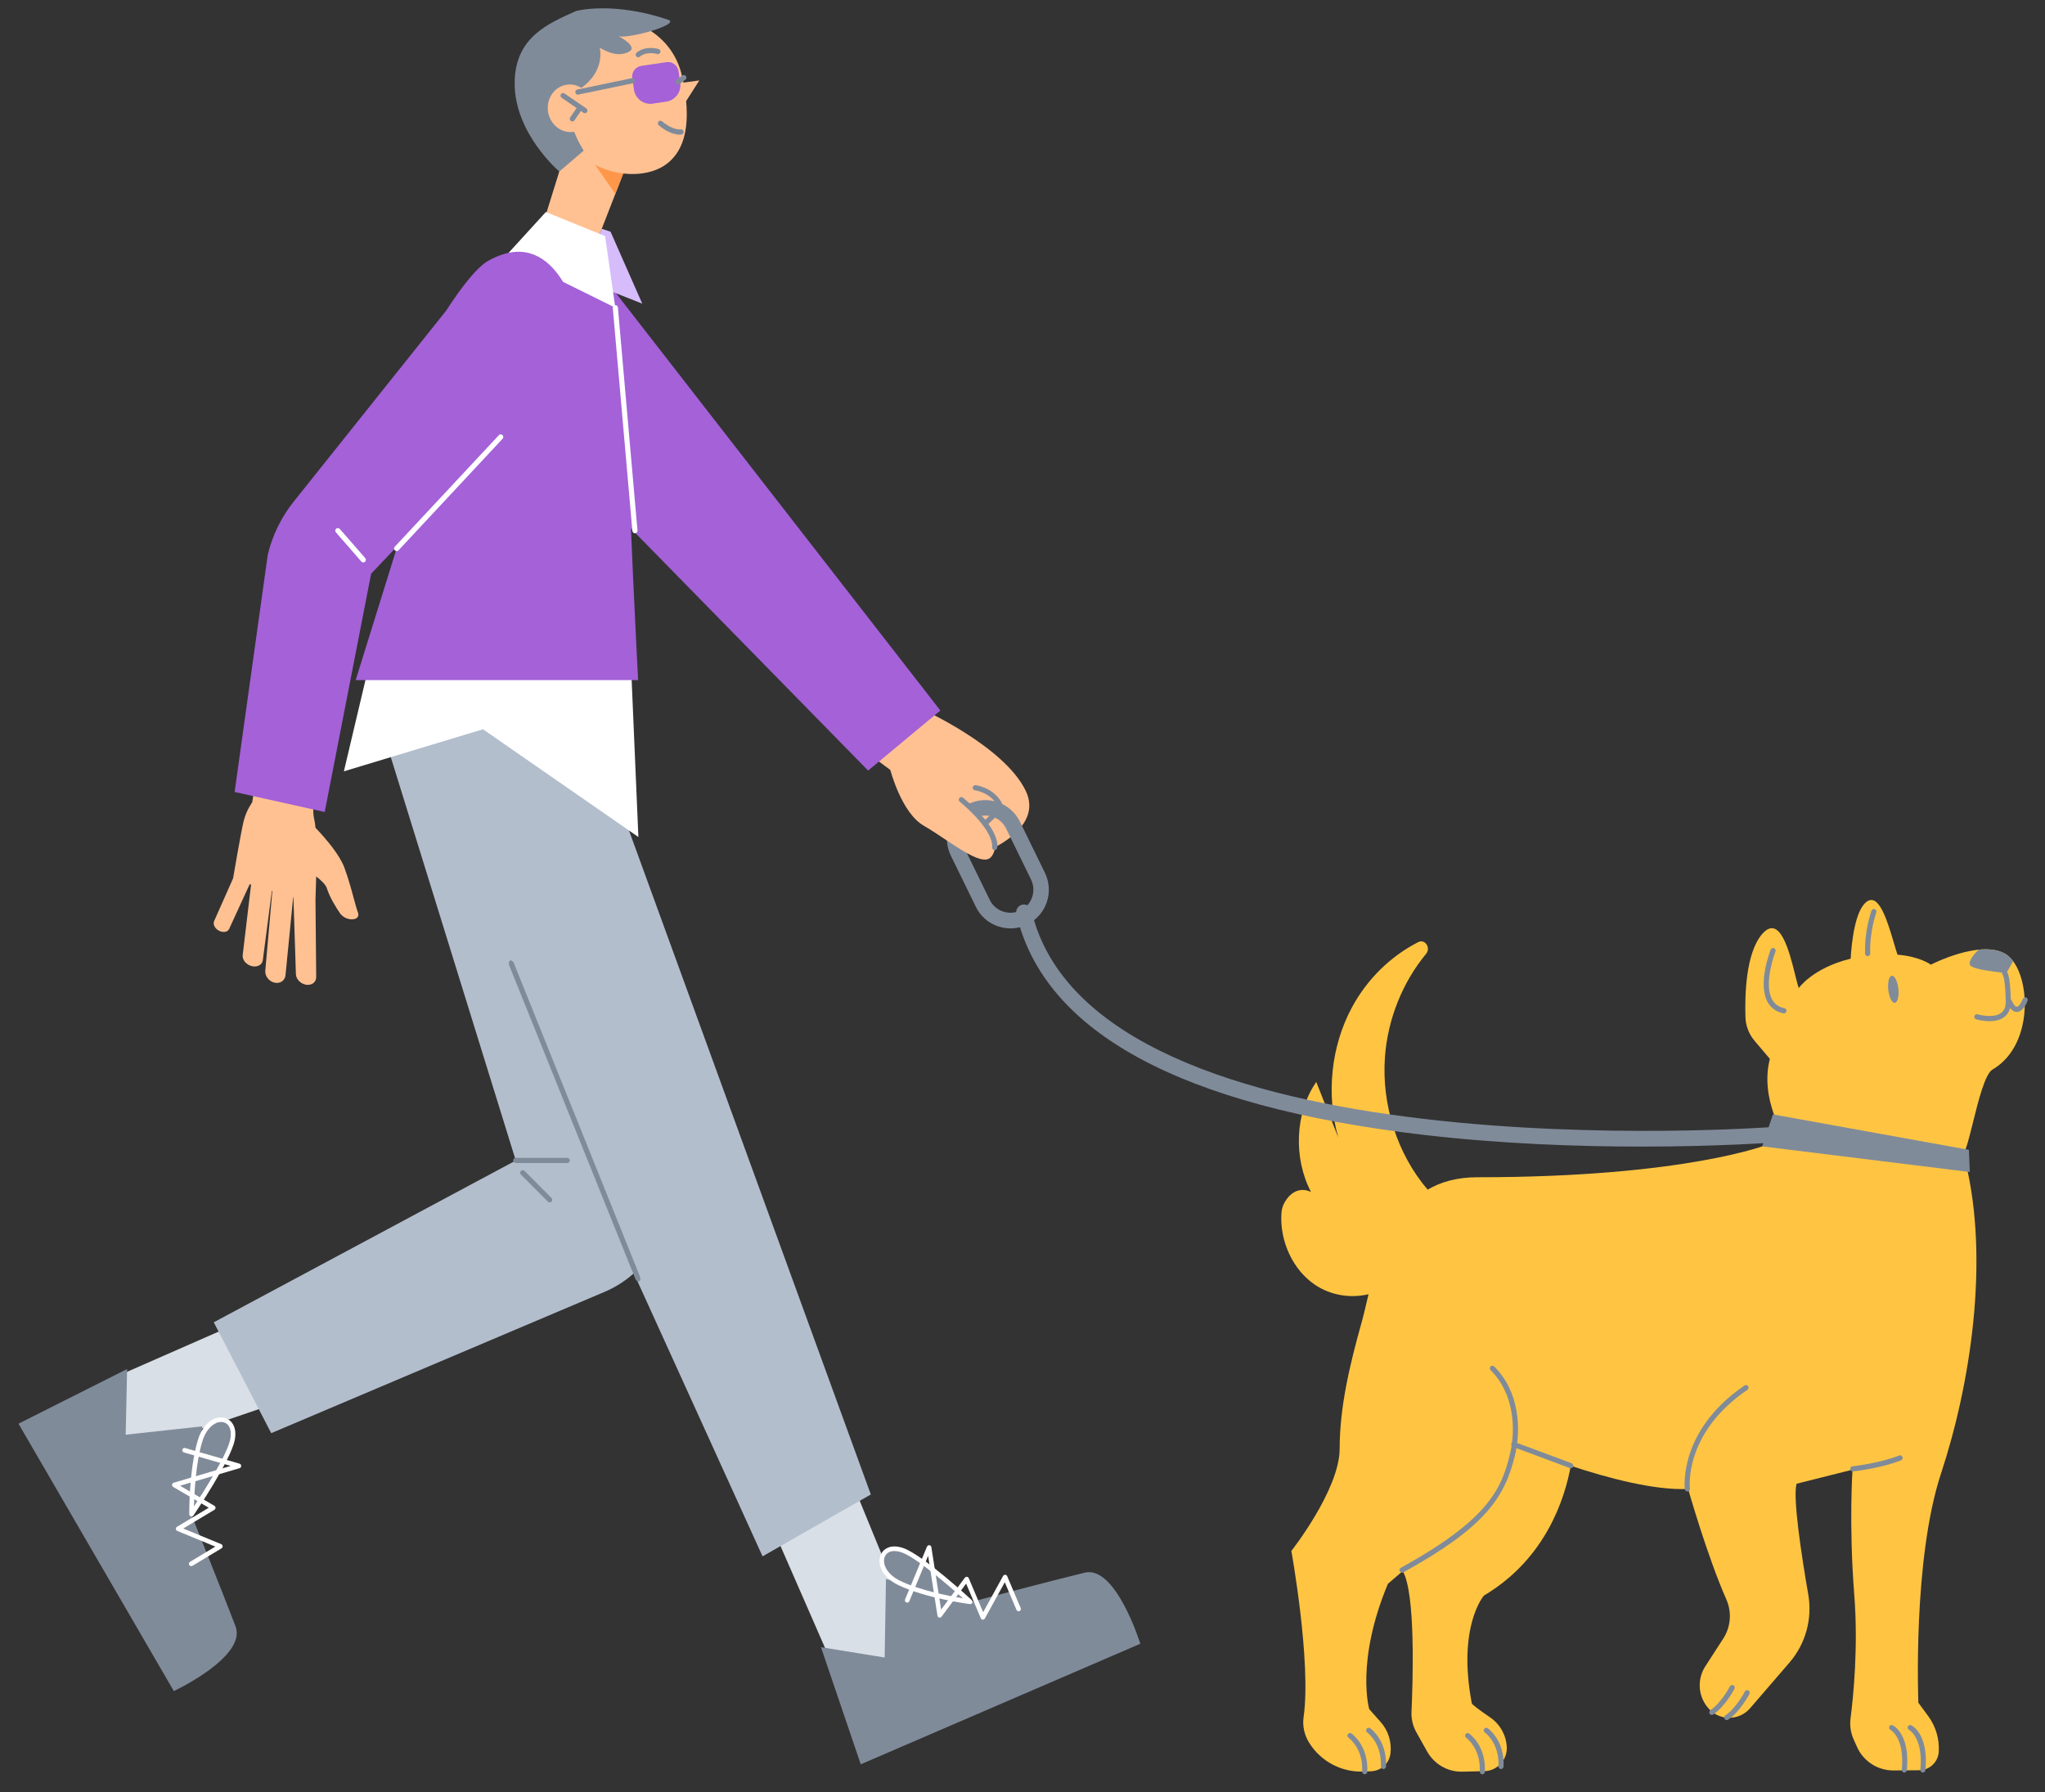 <svg width="89" height="78" viewBox="0 0 89 78" fill="none" xmlns="http://www.w3.org/2000/svg">
<rect x="0" y="0" width="89" height="78" fill="#333333" stroke="none"/>
<g clip-path="url(#clip0_1020_48428)">
<path d="M82.581 41.554C83.582 41.639 84.032 41.989 84.032 41.989C84.032 41.989 86.143 40.895 87.251 41.505C88.359 42.115 88.633 45.441 86.717 46.552C86.39 46.74 86.098 47.916 85.858 48.885C85.697 49.533 85.559 50.089 85.449 50.193C85.31 50.326 83.384 50.271 81.523 50.185L85.524 50.506C86.615 54.889 85.725 60.349 84.478 64.125C83.23 67.901 83.489 74.115 83.489 74.115L83.919 74.698C84.248 75.146 84.409 75.693 84.376 76.248C84.347 76.698 83.979 77.048 83.531 77.053L82.409 77.062C81.725 77.066 81.1 76.667 80.819 76.039L80.671 75.707C80.543 75.421 80.497 75.106 80.537 74.795C80.656 73.873 80.879 71.707 80.698 69.398C80.459 66.345 80.623 63.97 80.623 63.97L78.187 64.582C78.02 65.201 78.401 67.695 78.697 69.403C78.881 70.463 78.583 71.547 77.883 72.361L76.167 74.352C75.701 74.893 74.871 74.911 74.383 74.392C73.906 73.884 73.838 73.117 74.215 72.531L74.997 71.323C75.326 70.813 75.377 70.172 75.132 69.618C74.29 67.711 73.469 64.81 73.469 64.81C71.999 64.877 69.957 64.33 68.361 63.8C68.111 65.197 67.287 67.844 64.58 69.451C64.58 69.451 63.414 70.784 64.054 74.139C64.065 74.201 64.474 74.494 64.856 74.755C65.28 75.046 65.545 75.516 65.576 76.031C65.609 76.598 65.165 77.079 64.6 77.093L63.644 77.115C63.01 77.13 62.423 76.793 62.111 76.239L61.639 75.396C61.489 75.126 61.416 74.822 61.429 74.512C61.49 73.172 61.611 69.348 61.049 68.383C60.656 68.723 60.402 68.939 60.402 68.939C58.987 72.334 59.59 74.392 59.59 74.392L60.087 74.953C60.418 75.325 60.572 75.822 60.515 76.317C60.466 76.749 60.109 77.079 59.676 77.097L59.336 77.11C58.38 77.146 57.477 76.665 56.971 75.849C56.768 75.518 56.678 75.128 56.733 74.744C57.077 72.345 56.201 67.507 56.201 67.507C56.201 67.507 58.303 64.839 58.303 63.056C58.303 61.273 58.727 59.449 59.27 57.519C59.34 57.268 59.409 56.976 59.483 56.658C59.508 56.553 59.533 56.444 59.56 56.333C58.779 56.518 57.931 56.387 57.247 55.934C56.273 55.289 55.684 54.025 55.77 52.794C55.781 52.623 55.832 52.462 55.918 52.317C56.24 51.773 56.697 51.705 57.056 51.883C56.291 50.42 56.346 48.451 57.285 47.095L58.243 49.51C57.706 47.645 57.927 45.541 58.835 43.853C59.499 42.616 60.528 41.616 61.725 41.006C62.016 40.858 62.281 41.255 62.067 41.514C61.045 42.749 60.396 44.348 60.274 46.004C60.122 48.095 60.815 50.243 62.132 51.781C62.706 51.444 63.413 51.242 64.29 51.242C73.405 51.242 76.951 49.809 76.951 49.809L76.944 49.818L77.912 49.896C77.634 49.494 76.58 47.818 77.026 46.089L76.359 45.301C76.116 45.015 75.977 44.656 75.964 44.281C75.933 43.332 75.975 41.501 76.679 40.669C77.461 39.747 77.877 41.424 78.127 42.433C78.189 42.68 78.24 42.888 78.284 43.006C78.284 43.006 78.894 42.13 80.542 41.728C80.581 41.058 80.725 39.614 81.248 39.243C81.778 38.866 82.146 40.105 82.421 41.033C82.478 41.226 82.531 41.405 82.581 41.554Z" fill="#FFC542"/>
<path d="M83.687 77.153C83.687 77.153 83.681 77.153 83.676 77.153C83.614 77.146 83.57 77.091 83.575 77.029C83.709 75.636 83.091 75.301 83.084 75.297C83.029 75.268 83.007 75.201 83.034 75.146C83.06 75.091 83.126 75.068 83.182 75.095C83.213 75.111 83.948 75.487 83.795 77.051C83.789 77.108 83.74 77.153 83.683 77.153H83.687Z" fill="#808B9A"/>
<path d="M82.88 77.153C82.88 77.153 82.873 77.153 82.868 77.153C82.807 77.146 82.763 77.091 82.767 77.029C82.902 75.636 82.283 75.301 82.277 75.297C82.222 75.268 82.2 75.201 82.226 75.146C82.252 75.091 82.319 75.068 82.374 75.095C82.405 75.111 83.14 75.487 82.988 77.051C82.981 77.108 82.933 77.153 82.875 77.153H82.88Z" fill="#808B9A"/>
<path d="M75.151 74.871C75.116 74.871 75.078 74.853 75.058 74.82C75.023 74.769 75.038 74.698 75.089 74.662C75.562 74.347 75.935 73.636 75.937 73.627C75.966 73.571 76.032 73.549 76.089 73.578C76.144 73.607 76.167 73.676 76.138 73.731C76.122 73.762 75.734 74.501 75.215 74.849C75.195 74.862 75.175 74.869 75.153 74.869L75.151 74.871Z" fill="#808B9A"/>
<path d="M74.5 74.644C74.464 74.644 74.427 74.627 74.407 74.594C74.371 74.543 74.387 74.472 74.438 74.438C74.91 74.121 75.283 73.412 75.286 73.403C75.314 73.347 75.383 73.327 75.438 73.354C75.493 73.383 75.515 73.451 75.487 73.507C75.471 73.538 75.082 74.276 74.564 74.624C74.544 74.638 74.524 74.644 74.502 74.644H74.5Z" fill="#808B9A"/>
<path d="M60.206 77H60.202C60.14 76.998 60.091 76.944 60.096 76.882C60.142 75.867 59.508 75.414 59.502 75.41C59.451 75.374 59.438 75.303 59.473 75.252C59.508 75.201 59.579 75.188 59.63 75.224C59.661 75.246 60.372 75.754 60.319 76.891C60.316 76.951 60.266 77 60.206 77Z" fill="#808B9A"/>
<path d="M59.396 77.228H59.391C59.33 77.226 59.281 77.173 59.283 77.111C59.33 76.102 58.716 75.658 58.689 75.638C58.638 75.603 58.625 75.532 58.66 75.481C58.696 75.43 58.766 75.417 58.817 75.452C58.848 75.474 59.559 75.982 59.506 77.12C59.504 77.179 59.453 77.228 59.394 77.228H59.396Z" fill="#808B9A"/>
<path d="M65.324 77H65.32C65.258 76.998 65.209 76.944 65.214 76.882C65.26 75.873 64.646 75.43 64.62 75.41C64.569 75.374 64.556 75.303 64.591 75.252C64.626 75.201 64.697 75.188 64.748 75.224C64.779 75.246 65.49 75.754 65.437 76.891C65.435 76.951 65.384 77 65.324 77Z" fill="#808B9A"/>
<path d="M64.514 77.228H64.51C64.448 77.226 64.399 77.173 64.401 77.111C64.448 76.095 63.814 75.643 63.807 75.638C63.757 75.603 63.743 75.532 63.779 75.481C63.814 75.43 63.885 75.417 63.935 75.452C63.966 75.474 64.677 75.982 64.624 77.12C64.622 77.179 64.571 77.228 64.512 77.228H64.514Z" fill="#808B9A"/>
<path d="M61.02 68.452C60.98 68.452 60.943 68.429 60.921 68.394C60.89 68.338 60.91 68.27 60.965 68.241C64.752 66.15 65.337 64.831 65.708 63.32C65.979 62.212 65.902 60.662 64.871 59.637C64.827 59.593 64.827 59.522 64.871 59.478C64.915 59.433 64.986 59.433 65.03 59.478C66.127 60.566 66.213 62.205 65.926 63.374C65.478 65.205 64.604 66.491 61.075 68.438C61.058 68.447 61.04 68.452 61.022 68.452H61.02Z" fill="#808B9A"/>
<path d="M68.361 63.908C68.348 63.908 68.335 63.906 68.322 63.901L65.842 62.976C65.785 62.954 65.754 62.89 65.776 62.832C65.798 62.775 65.862 62.744 65.919 62.766L68.399 63.69C68.456 63.713 68.487 63.777 68.465 63.834C68.447 63.881 68.405 63.908 68.359 63.908H68.361Z" fill="#808B9A"/>
<path d="M73.435 64.917C73.38 64.917 73.332 64.875 73.325 64.819C73.321 64.795 73.022 62.28 75.924 60.305C75.975 60.269 76.045 60.282 76.081 60.336C76.116 60.387 76.103 60.458 76.05 60.493C73.261 62.391 73.544 64.768 73.546 64.791C73.555 64.853 73.51 64.908 73.449 64.917C73.444 64.917 73.438 64.917 73.433 64.917H73.435Z" fill="#808B9A"/>
<path d="M80.635 64.045C80.578 64.045 80.529 64.003 80.525 63.945C80.518 63.883 80.563 63.828 80.624 63.821C80.635 63.821 81.795 63.693 82.651 63.353C82.709 63.329 82.775 63.358 82.797 63.418C82.819 63.475 82.79 63.542 82.733 63.564C81.848 63.914 80.697 64.041 80.649 64.045C80.644 64.045 80.64 64.045 80.638 64.045H80.635Z" fill="#808B9A"/>
<path d="M81.283 41.618C81.223 41.618 81.172 41.572 81.17 41.51C81.133 40.521 81.435 39.674 81.448 39.638C81.471 39.581 81.534 39.55 81.592 39.572C81.649 39.594 81.68 39.658 81.658 39.716C81.656 39.725 81.358 40.556 81.393 41.501C81.395 41.563 81.347 41.616 81.285 41.618H81.281H81.283Z" fill="#808B9A"/>
<path d="M77.637 44.111C77.637 44.111 77.622 44.111 77.613 44.108C77.295 44.039 77.061 43.869 76.919 43.6C76.491 42.8 77.037 41.394 77.061 41.334C77.083 41.277 77.149 41.248 77.207 41.27C77.264 41.292 77.293 41.359 77.27 41.416C77.266 41.43 76.741 42.784 77.118 43.492C77.231 43.702 77.407 43.829 77.661 43.884C77.721 43.898 77.761 43.958 77.747 44.017C77.736 44.071 77.69 44.106 77.637 44.106V44.111Z" fill="#808B9A"/>
<path d="M82.619 43.035C82.583 42.709 82.455 42.456 82.334 42.472C82.212 42.485 82.144 42.76 82.179 43.086C82.215 43.412 82.343 43.665 82.464 43.649C82.585 43.636 82.654 43.361 82.619 43.035Z" fill="#808B9A"/>
<path d="M87.251 41.503C86.933 41.328 86.531 41.295 86.12 41.334H86.118C85.826 41.596 85.623 41.924 85.773 42.046C85.956 42.196 86.766 42.296 87.137 42.334C87.128 42.369 87.136 42.406 87.164 42.434C87.169 42.441 87.273 42.618 87.29 43.583C87.295 43.816 87.233 43.98 87.096 44.084C86.776 44.331 86.158 44.174 86.074 44.153L86.065 44.151C86.005 44.135 85.943 44.168 85.926 44.228C85.91 44.288 85.944 44.35 86.003 44.368L86.009 44.37C86.053 44.381 86.298 44.448 86.579 44.448L86.577 44.45C86.8 44.45 87.045 44.408 87.231 44.266C87.355 44.169 87.439 44.039 87.481 43.877C87.57 43.99 87.665 44.046 87.769 44.046L87.767 44.049H87.778C88.052 44.038 88.213 43.638 88.242 43.559C88.264 43.501 88.233 43.437 88.176 43.414C88.118 43.392 88.054 43.423 88.032 43.481C87.979 43.623 87.86 43.82 87.772 43.822C87.721 43.822 87.635 43.745 87.54 43.532C87.533 43.516 87.523 43.503 87.511 43.492C87.495 42.859 87.437 42.435 87.348 42.308L87.613 41.836C87.507 41.691 87.385 41.576 87.251 41.503Z" fill="#808B9A"/>
<path d="M77.16 48.506L76.694 49.898L85.727 51.014L85.687 50.047L77.16 48.506Z" fill="#808B9A"/>
<path d="M36.401 72.86L32.325 63.531L36.436 62.935L39.821 71.197L39.45 73.487L36.401 72.86Z" fill="#D9DFE6"/>
<path d="M33.187 67.742L37.899 65.05L26.285 33.157L22.023 30.083L16.607 31.276L33.187 67.742Z" fill="#B3BECD"/>
<path d="M35.728 71.694L37.461 76.794L49.627 71.547C49.627 71.547 48.567 68.126 47.211 68.452C45.853 68.778 42.21 69.742 42.21 69.742L38.558 68.727L38.501 72.146L35.726 71.696L35.728 71.694Z" fill="#808B9A"/>
<path d="M42.226 69.72C42.226 69.72 40.097 67.751 39.27 67.471C38.243 67.125 37.969 68.343 39.148 68.904C40.327 69.467 42.226 69.718 42.226 69.718V69.72Z" fill="#808B9A"/>
<path d="M42.225 69.822C42.263 69.822 42.298 69.8 42.316 69.764C42.334 69.724 42.325 69.678 42.292 69.647C42.203 69.564 40.139 67.66 39.3 67.378C38.741 67.19 38.423 67.431 38.322 67.695C38.169 68.083 38.392 68.658 39.108 68.999C40.287 69.562 42.137 69.813 42.214 69.822C42.219 69.822 42.223 69.822 42.228 69.822H42.225ZM38.927 67.513C39.02 67.513 39.126 67.531 39.236 67.569C39.87 67.782 41.325 69.048 41.91 69.571C41.318 69.471 40.051 69.228 39.19 68.815C38.591 68.529 38.39 68.063 38.503 67.768C38.569 67.6 38.721 67.511 38.927 67.511V67.513Z" fill="white"/>
<path d="M42.775 70.5C42.81 70.5 42.844 70.48 42.861 70.449L43.729 68.87L44.239 70.072C44.261 70.123 44.319 70.148 44.369 70.126C44.42 70.103 44.442 70.043 44.42 69.992L43.833 68.604C43.817 68.569 43.784 68.547 43.747 68.544C43.709 68.544 43.674 68.562 43.656 68.596L42.788 70.174L42.161 68.693C42.148 68.66 42.117 68.638 42.082 68.633C42.047 68.629 42.013 68.644 41.991 68.673L40.958 70.061L40.534 67.343C40.527 67.298 40.492 67.263 40.448 67.258C40.404 67.252 40.362 67.278 40.344 67.318L39.39 69.615C39.368 69.666 39.39 69.726 39.443 69.749C39.494 69.771 39.551 69.749 39.574 69.695L40.393 67.72L40.799 70.325C40.806 70.365 40.834 70.398 40.872 70.407C40.909 70.416 40.951 70.403 40.976 70.369L42.047 68.93L42.687 70.44C42.702 70.476 42.735 70.498 42.773 70.5H42.777H42.775Z" fill="white"/>
<path d="M4.631 60.105L13.803 56.078L14.386 60.269L6.72 62.886L4.011 63.2L4.631 60.105Z" fill="#D9DFE6"/>
<path d="M16.607 31.662L22.447 50.513L9.303 57.555L11.804 62.38L26.315 56.229C28.183 55.437 29.311 53.499 29.104 51.444L28.128 41.873L17.874 30.97L16.607 31.662Z" fill="#B3BECD"/>
<path d="M5.534 59.588L0.805 61.968L7.565 73.607C7.565 73.607 10.754 72.115 10.25 70.786C9.747 69.458 8.314 65.895 8.314 65.895L8.806 62.083L5.47 62.447L5.532 59.588H5.534Z" fill="#808B9A"/>
<path d="M8.336 65.908C8.336 65.908 9.963 63.515 10.122 62.644C10.319 61.566 9.098 61.438 8.711 62.699C8.325 63.959 8.336 65.908 8.336 65.908Z" fill="#808B9A"/>
<path d="M8.378 65.999C8.393 65.992 8.409 65.981 8.417 65.966C8.484 65.868 10.058 63.546 10.219 62.664C10.327 62.076 10.047 61.786 9.777 61.715C9.378 61.611 8.85 61.903 8.616 62.668C8.228 63.93 8.236 65.828 8.236 65.908C8.236 65.952 8.265 65.99 8.307 66.003C8.331 66.01 8.356 66.01 8.378 65.999ZM9.393 61.945C9.51 61.892 9.627 61.879 9.731 61.908C9.981 61.974 10.095 62.247 10.027 62.624C9.906 63.291 8.87 64.917 8.442 65.571C8.457 64.961 8.523 63.651 8.808 62.73C8.938 62.309 9.168 62.05 9.396 61.947L9.393 61.945Z" fill="white"/>
<path d="M8.36 68.161C8.36 68.161 8.367 68.159 8.371 68.157L9.643 67.392C9.676 67.372 9.694 67.336 9.689 67.299C9.687 67.261 9.663 67.228 9.627 67.212L7.974 66.531L9.332 65.715C9.362 65.698 9.38 65.664 9.38 65.629C9.38 65.593 9.36 65.56 9.329 65.542L7.837 64.669L10.427 63.904C10.469 63.89 10.497 63.853 10.497 63.806C10.497 63.762 10.466 63.722 10.425 63.708L8.058 63.028C8.005 63.012 7.949 63.043 7.936 63.096C7.923 63.15 7.954 63.205 8.007 63.221L10.04 63.806L7.559 64.538C7.521 64.549 7.492 64.582 7.488 64.622C7.484 64.662 7.503 64.702 7.539 64.722L9.084 65.626L7.702 66.458C7.669 66.478 7.651 66.513 7.656 66.551C7.658 66.589 7.682 66.622 7.718 66.638L9.371 67.318L8.27 67.981C8.223 68.01 8.208 68.07 8.236 68.119C8.263 68.163 8.318 68.181 8.362 68.159L8.36 68.161Z" fill="white"/>
<path d="M27.808 55.775C27.753 55.794 27.686 55.746 27.651 55.665L22.161 42.02C22.127 41.932 22.142 41.839 22.198 41.812C22.255 41.786 22.328 41.832 22.363 41.92L27.853 55.565C27.887 55.653 27.872 55.747 27.816 55.773C27.812 55.774 27.81 55.775 27.805 55.776L27.808 55.775Z" fill="#808B9A"/>
<path d="M24.686 50.623H22.448C22.386 50.623 22.335 50.572 22.335 50.51C22.335 50.448 22.386 50.397 22.448 50.397H24.686C24.748 50.397 24.799 50.448 24.799 50.51C24.799 50.572 24.748 50.623 24.686 50.623Z" fill="#808B9A"/>
<path d="M23.924 52.337C23.895 52.337 23.866 52.326 23.844 52.304L22.672 51.127C22.628 51.082 22.628 51.011 22.672 50.967C22.716 50.922 22.787 50.922 22.831 50.967L24.003 52.144C24.047 52.189 24.047 52.26 24.003 52.304C23.981 52.326 23.952 52.337 23.924 52.337Z" fill="#808B9A"/>
<path d="M24.712 6.274L23.6 9.844L25.814 10.924L27.338 7.002L24.712 6.274Z" fill="#FFC192"/>
<path d="M27.161 7.459L25.785 7.011L26.779 8.441L27.161 7.459Z" fill="#FF974A"/>
<path d="M29.687 3.332C29.267 1.445 27.587 0.993 27.587 0.993L27.589 0.99L24.761 1.94C24.761 1.94 24.227 5.259 25.015 6.408C25.803 7.559 27.85 7.94 28.952 7.179C29.694 6.666 29.987 5.723 29.861 4.401L30.435 3.501L29.742 3.596C29.725 3.509 29.707 3.421 29.687 3.332Z" fill="#FFC192"/>
<path d="M25.057 0.483C25.057 0.483 26.618 0.037 29.075 0.857C29.649 1.048 27.43 1.682 26.936 1.583C26.936 1.583 27.837 2.048 27.338 2.27C26.916 2.458 26.51 2.314 26.101 2.079C26.101 2.079 26.377 3.088 25.251 3.862C24.125 4.634 25.406 6.556 25.406 6.556L24.341 7.465C24.341 7.465 22.398 5.818 22.398 3.629C22.398 1.618 23.871 1.022 25.057 0.485V0.483Z" fill="#808B9A"/>
<path d="M23.851 4.856C23.767 4.29 24.129 3.767 24.661 3.687C25.193 3.607 25.69 4.002 25.774 4.57C25.858 5.135 25.494 5.658 24.964 5.738C24.432 5.818 23.935 5.423 23.851 4.856Z" fill="#FFC192"/>
<path d="M27.775 2.492C27.742 2.492 27.711 2.478 27.689 2.452C27.649 2.403 27.656 2.332 27.704 2.292C28.102 1.962 28.643 2.128 28.667 2.135C28.727 2.152 28.76 2.217 28.74 2.277C28.722 2.336 28.658 2.37 28.599 2.35C28.594 2.35 28.148 2.214 27.848 2.465C27.828 2.483 27.802 2.492 27.777 2.492H27.775Z" fill="#808B9A"/>
<path d="M29.577 5.86C29.427 5.86 29.091 5.811 28.669 5.454C28.623 5.414 28.616 5.343 28.656 5.294C28.696 5.248 28.766 5.241 28.815 5.281C29.292 5.682 29.616 5.631 29.621 5.631C29.68 5.618 29.74 5.66 29.751 5.722C29.762 5.782 29.725 5.842 29.665 5.853C29.661 5.853 29.63 5.86 29.579 5.86H29.577Z" fill="#808B9A"/>
<path d="M27.911 2.868L29.003 2.706C29.257 2.668 29.492 2.843 29.53 3.098L29.604 3.602C29.663 3.997 29.391 4.365 28.998 4.423L28.408 4.511C28.015 4.57 27.649 4.297 27.591 3.902L27.517 3.402C27.479 3.145 27.656 2.906 27.911 2.868Z" fill="#A461D8"/>
<path d="M29.513 3.676C29.478 3.676 29.445 3.66 29.423 3.629C29.385 3.578 29.396 3.51 29.447 3.472L29.697 3.286C29.747 3.248 29.816 3.259 29.853 3.31C29.891 3.361 29.88 3.43 29.829 3.467L29.579 3.654C29.56 3.669 29.535 3.676 29.513 3.676Z" fill="#808B9A"/>
<path d="M25.15 4.121C25.097 4.121 25.051 4.084 25.04 4.03C25.026 3.968 25.066 3.911 25.126 3.897L27.504 3.403C27.563 3.39 27.623 3.43 27.636 3.489C27.649 3.552 27.61 3.609 27.55 3.622L25.172 4.117C25.172 4.117 25.157 4.119 25.15 4.119V4.121Z" fill="#808B9A"/>
<path d="M25.39 4.906C25.41 4.92 25.433 4.926 25.455 4.926C25.49 4.926 25.525 4.909 25.547 4.878C25.583 4.827 25.569 4.756 25.519 4.72L24.569 4.068C24.518 4.033 24.448 4.046 24.412 4.097C24.377 4.148 24.39 4.219 24.441 4.255L25.095 4.703L24.817 5.108C24.781 5.159 24.794 5.23 24.845 5.266C24.865 5.279 24.887 5.286 24.909 5.286C24.945 5.286 24.98 5.268 25.002 5.237L25.281 4.831L25.39 4.906Z" fill="#808B9A"/>
<path d="M16.151 28.562L14.966 33.573L21.02 31.742L27.783 36.432L27.483 29.436L16.151 28.562Z" fill="white"/>
<path d="M40.131 30.873C40.131 30.873 43.688 32.471 44.635 34.409C45.434 36.044 43.003 37.017 43.003 37.017L40.983 35.669L37.839 32.476L40.129 30.873H40.131Z" fill="#FFC192"/>
<path d="M43.491 35.088C43.453 35.088 43.416 35.068 43.394 35.032C43.06 34.478 42.438 34.4 42.431 34.4C42.369 34.394 42.325 34.338 42.332 34.276C42.338 34.214 42.394 34.17 42.455 34.176C42.486 34.179 43.193 34.263 43.586 34.915C43.617 34.968 43.601 35.037 43.548 35.07C43.531 35.081 43.511 35.086 43.491 35.086V35.088Z" fill="#808B9A"/>
<path d="M42.87 35.959C42.842 35.959 42.811 35.948 42.789 35.924C42.747 35.88 42.747 35.806 42.793 35.764L43.248 35.33C43.292 35.288 43.363 35.288 43.407 35.334C43.449 35.378 43.449 35.449 43.403 35.494L42.948 35.928C42.926 35.948 42.899 35.959 42.87 35.959Z" fill="#808B9A"/>
<path d="M43.975 40.41C43.794 40.41 43.61 40.378 43.432 40.319C43.008 40.174 42.665 39.873 42.469 39.469L41.383 37.247C41.186 36.844 41.155 36.387 41.301 35.964C41.444 35.538 41.747 35.194 42.147 34.997C42.974 34.589 43.981 34.932 44.388 35.764L45.474 37.986C45.67 38.389 45.701 38.846 45.556 39.27C45.412 39.696 45.11 40.039 44.71 40.236C44.476 40.352 44.227 40.41 43.972 40.41H43.975ZM42.884 35.498C42.736 35.498 42.586 35.531 42.445 35.6C41.95 35.844 41.745 36.449 41.988 36.946L43.074 39.168C43.191 39.409 43.396 39.589 43.65 39.675C43.904 39.762 44.176 39.744 44.414 39.627C44.655 39.509 44.834 39.303 44.92 39.048C45.006 38.793 44.988 38.52 44.871 38.281L43.785 36.059C43.61 35.704 43.255 35.498 42.884 35.498Z" fill="#808B9A"/>
<path d="M38.748 33.513C38.748 33.513 39.23 35.38 40.201 35.939C41.27 36.553 42.712 37.789 43.129 37.305C43.418 36.97 43.544 36.252 41.837 34.806C40.133 33.36 40.194 32.223 40.194 32.223L37.545 32.622L38.748 33.513Z" fill="#FFC192"/>
<path d="M43.286 36.997C43.286 36.997 43.266 36.997 43.257 36.993C43.197 36.977 43.162 36.915 43.178 36.857C43.182 36.84 43.29 36.174 41.767 34.893C41.718 34.853 41.714 34.782 41.753 34.733C41.793 34.687 41.864 34.68 41.912 34.72C43.557 36.103 43.418 36.835 43.396 36.913C43.383 36.964 43.337 36.997 43.288 36.997H43.286Z" fill="#808B9A"/>
<path d="M71.441 49.907C68.727 49.907 65.347 49.794 61.918 49.392C51.379 48.157 45.431 44.926 44.234 39.784C44.192 39.602 44.305 39.421 44.486 39.378C44.667 39.336 44.848 39.449 44.89 39.631C47.593 51.237 76.932 49.073 77.228 49.049C77.413 49.031 77.574 49.173 77.59 49.359C77.605 49.545 77.466 49.707 77.281 49.723C77.239 49.725 74.874 49.907 71.443 49.907H71.441Z" fill="#808B9A"/>
<path d="M26.357 12.182L40.925 30.926L37.781 33.54L27.238 22.779L26.357 12.182Z" fill="#A461D8"/>
<path d="M26.324 11.807C26.324 11.807 27.35 16.111 27.35 18.925C27.35 21.739 27.772 29.602 27.772 29.602H15.48L20.894 12.193L26.324 11.809V11.807Z" fill="#A461D8"/>
<path d="M26.042 10.338L26.189 9.959L26.572 10.086L27.952 13.217L26.033 12.457L26.042 10.338Z" fill="#D6BCFA"/>
<path d="M26.335 10.277L23.756 9.228L22.076 11.069L26.779 13.393L26.335 10.277Z" fill="white"/>
<path fill-rule="evenodd" clip-rule="evenodd" d="M10.975 34.928L11.304 32.926H11.306L13.872 33.731C13.872 33.731 13.505 34.986 13.68 35.687C13.7 35.771 13.717 35.889 13.73 36.029C14.21 36.534 14.787 37.218 14.989 37.769C15.173 38.274 15.292 38.715 15.39 39.081L15.39 39.081L15.39 39.081C15.459 39.337 15.518 39.556 15.583 39.733C15.625 39.851 15.567 39.964 15.446 39.997C15.216 40.062 14.934 39.951 14.792 39.745C14.596 39.454 14.342 39.037 14.223 38.658C14.175 38.504 13.977 38.317 13.761 38.149C13.751 38.584 13.738 38.959 13.73 39.164L13.761 42.525C13.766 42.754 13.563 42.904 13.313 42.86C13.077 42.818 12.885 42.616 12.878 42.401L12.77 39.048L12.76 39.045L12.425 42.452C12.4 42.692 12.175 42.834 11.928 42.767C11.694 42.703 11.524 42.474 11.546 42.248L11.853 38.777L11.832 38.771L11.438 41.793C11.412 42.002 11.184 42.117 10.937 42.046C10.703 41.98 10.54 41.771 10.562 41.574L10.927 38.503L10.867 38.486L9.972 40.434C9.908 40.576 9.703 40.607 9.519 40.505C9.347 40.41 9.259 40.228 9.318 40.093L10.144 38.232C10.192 37.951 10.492 36.193 10.604 35.742C10.725 35.252 10.975 34.928 10.975 34.928Z" fill="#FFC192"/>
<path d="M21.248 11.353C24.167 9.707 25.121 13.75 25.121 13.75H25.119L23.988 16.581L24.057 16.63L23.904 16.792L23.308 18.282C23.308 18.282 22.358 18.931 21.066 19.787L16.152 24.972L14.132 35.343L10.211 34.471L11.653 24.147C11.856 23.3 12.242 22.508 12.785 21.83L19.414 13.525C20.131 12.423 20.774 11.62 21.248 11.353Z" fill="#A461D8"/>
<path d="M17.263 23.987C17.236 23.987 17.208 23.976 17.186 23.956C17.139 23.914 17.137 23.843 17.181 23.797L21.71 18.943C21.752 18.896 21.822 18.894 21.869 18.938C21.913 18.98 21.917 19.051 21.873 19.098L17.345 23.952C17.323 23.976 17.292 23.987 17.263 23.987Z" fill="white"/>
<path d="M27.634 23.211C27.577 23.211 27.528 23.167 27.521 23.109L26.669 13.403C26.665 13.341 26.709 13.286 26.771 13.282C26.833 13.277 26.888 13.322 26.892 13.384L27.744 23.089C27.749 23.151 27.705 23.207 27.643 23.211C27.639 23.211 27.636 23.211 27.632 23.211H27.634Z" fill="white"/>
<path d="M15.81 24.48C15.779 24.48 15.748 24.466 15.726 24.442L14.618 23.171C14.576 23.125 14.582 23.054 14.629 23.012C14.675 22.972 14.746 22.976 14.788 23.023L15.896 24.293C15.938 24.34 15.931 24.411 15.885 24.453C15.863 24.471 15.837 24.482 15.81 24.482V24.48Z" fill="white"/>
</g>
<defs>
<clipPath id="clip0_1020_48428">
<rect width="88.042" height="77.913" fill="white" transform="translate(0.209 0.022)"/>
</clipPath>
</defs>
</svg>

